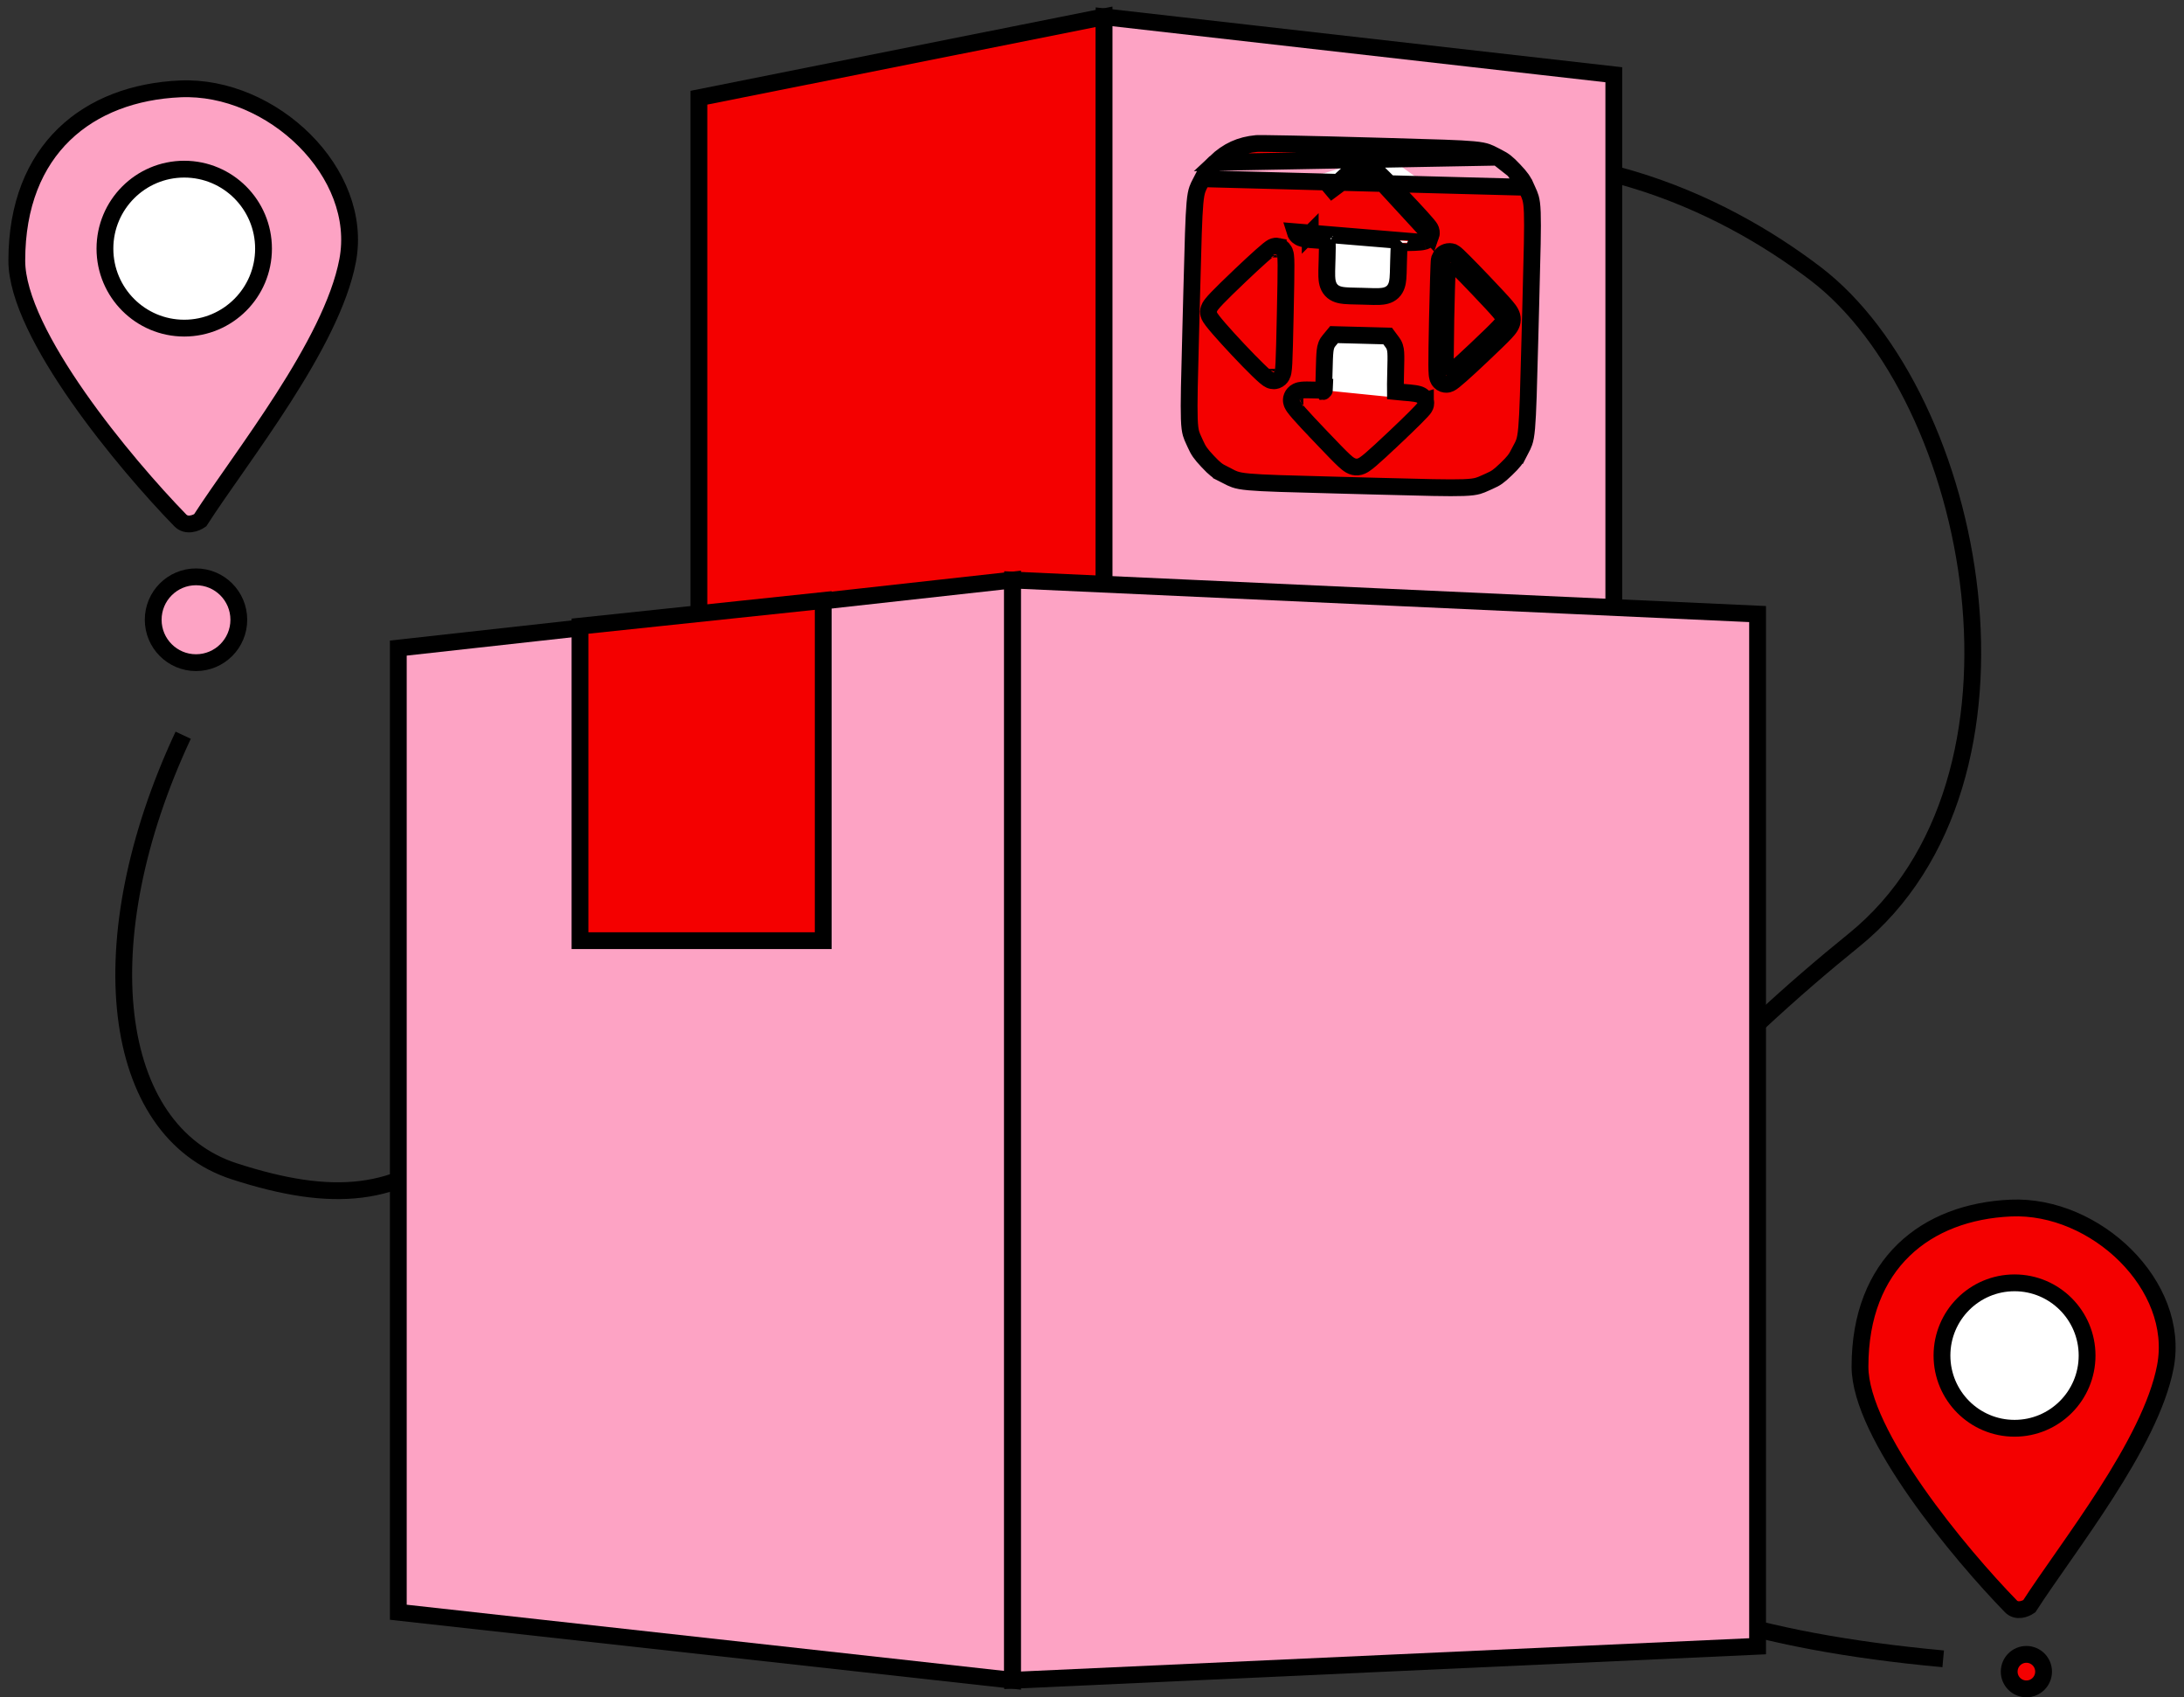 <svg width="130" height="101" viewBox="0 0 130 101" fill="none" xmlns="http://www.w3.org/2000/svg">
<rect x="0" y="0" width="130" height="101" fill="#333333" stroke="none"/>
<path d="M10.904 43.75C5.189 55.964 6.53 67.305 13.951 69.704C25.76 73.521 29.19 68.177 40.618 48.712C70.502 -2.191 96.999 7.872 108.047 16.269C117.688 23.596 122.142 46.422 110.332 55.964C96.345 67.266 69.951 94.513 115.666 98.712" stroke="black"/>
<path d="M41.601 38.786V5.814L65.718 1V36.075L41.601 38.786Z" fill="#F40000" stroke="black"/>
<path d="M65.719 36.855V1L96.06 4.448V36.855H65.719Z" fill="#FDA3C4" stroke="black"/>
<path d="M23.709 95.94V38.566L60.274 34.516V99.99L23.709 95.94Z" fill="#FDA3C4" stroke="black"/>
<path d="M104.618 97.965L60.274 99.99V34.516L104.618 36.541V97.965Z" fill="#FDA3C4" stroke="black"/>
<path d="M34.524 55.976V37.261L49.001 35.734V55.976H34.524Z" fill="#F40000" stroke="black"/>
<path d="M1 15.511C1 19.884 7.485 27.634 10.727 30.962C11.107 31.357 11.677 31.127 11.914 30.962C14.366 27.159 19.743 20.503 20.692 15.511C21.686 10.281 16.184 5.051 10.727 5.289C5.271 5.527 1 8.855 1 15.511Z" fill="#FDA3C4" stroke="black"/>
<path d="M15.686 14.796C15.686 17.409 13.572 19.526 10.966 19.526C8.36 19.526 6.246 17.409 6.246 14.796C6.246 12.183 8.36 10.066 10.966 10.066C13.572 10.066 15.686 12.183 15.686 14.796Z" fill="white" stroke="black"/>
<path d="M110.714 81.323C110.714 85.361 116.701 92.514 119.694 95.586C120.044 95.951 120.57 95.738 120.789 95.586C123.052 92.075 128.016 85.931 128.892 81.323C129.81 76.496 124.731 71.669 119.694 71.888C114.656 72.108 110.714 75.179 110.714 81.323Z" fill="#F40000" stroke="black"/>
<path d="M124.231 80.665C124.231 83.056 122.297 84.993 119.913 84.993C117.529 84.993 115.594 83.056 115.594 80.665C115.594 78.274 117.529 76.338 119.913 76.338C122.297 76.338 124.231 78.274 124.231 80.665Z" fill="white" stroke="black"/>
<path d="M14.215 36.88C14.215 38.291 13.073 39.433 11.667 39.433C10.261 39.433 9.119 38.291 9.119 36.88C9.119 35.468 10.261 34.326 11.667 34.326C13.073 34.326 14.215 35.468 14.215 36.88Z" fill="#FDA3C4" stroke="black"/>
<path d="M71.753 23.761L72.127 12.358L82.426 9.203L90.575 15.062L90.392 20.647L82.957 28.323L77.895 27.224L71.753 23.761Z" fill="white"/>
<path d="M71.577 10.636L71.577 10.636C71.535 10.718 71.499 10.787 71.467 10.847C71.377 11.019 71.323 11.124 71.275 11.259C71.215 11.428 71.166 11.652 71.126 12.105C71.053 12.918 71.016 14.348 70.94 17.258C70.93 17.642 70.92 18.052 70.908 18.49C70.898 18.857 70.889 19.205 70.881 19.535C70.8 22.576 70.761 24.07 70.792 24.921C70.808 25.386 70.846 25.622 70.896 25.799C70.938 25.946 70.99 26.059 71.078 26.25C71.102 26.303 71.129 26.361 71.159 26.427L71.159 26.427C71.334 26.817 71.461 27.004 71.881 27.452C72.11 27.695 72.252 27.832 72.384 27.936C72.511 28.036 72.642 28.115 72.859 28.224L72.633 28.67L72.859 28.224C72.933 28.261 72.998 28.294 73.055 28.324C73.24 28.419 73.353 28.477 73.498 28.527C73.674 28.588 73.906 28.638 74.363 28.679C75.192 28.754 76.644 28.792 79.602 28.869C79.957 28.878 80.335 28.888 80.736 28.899C81.136 28.91 81.514 28.919 81.869 28.929C84.827 29.008 86.279 29.046 87.111 29.015C87.569 28.998 87.804 28.961 87.983 28.909C88.13 28.867 88.246 28.815 88.436 28.729C88.495 28.703 88.561 28.673 88.637 28.639C88.859 28.542 88.994 28.47 89.126 28.377C89.263 28.28 89.413 28.151 89.653 27.92C90.096 27.495 90.233 27.315 90.429 26.935L90.873 27.164L90.429 26.935C90.462 26.871 90.492 26.814 90.518 26.763C90.616 26.577 90.674 26.466 90.724 26.321C90.784 26.148 90.833 25.914 90.874 25.453C90.949 24.608 90.988 23.119 91.067 20.088C91.075 19.762 91.084 19.418 91.094 19.055C91.103 18.689 91.113 18.341 91.121 18.012C91.201 14.987 91.24 13.501 91.209 12.654C91.192 12.192 91.155 11.955 91.104 11.778C91.062 11.63 91.01 11.516 90.922 11.323C90.897 11.271 90.871 11.212 90.841 11.145L71.577 10.636ZM71.577 10.636C71.778 10.242 71.897 10.085 72.347 9.661L71.577 10.636ZM89.141 9.353L89.141 9.353C89.065 9.315 89 9.281 88.943 9.251C88.765 9.159 88.656 9.102 88.518 9.054C88.35 8.994 88.128 8.945 87.691 8.904C86.897 8.83 85.51 8.791 82.683 8.712C82.333 8.702 81.96 8.692 81.564 8.681C79.811 8.631 78.168 8.591 76.933 8.566C76.314 8.553 75.799 8.545 75.424 8.541C75.236 8.539 75.085 8.538 74.973 8.538C74.918 8.538 74.874 8.539 74.841 8.539C74.816 8.54 74.803 8.54 74.799 8.541C74.797 8.541 74.796 8.541 74.798 8.541C73.824 8.632 73.081 8.969 72.347 9.661L89.141 9.353ZM89.141 9.353C89.533 9.553 89.692 9.672 90.119 10.123M89.141 9.353L90.119 10.123M81.282 9.791L81.282 9.791C81.454 9.814 81.594 9.906 81.683 9.972C81.786 10.048 81.906 10.153 82.049 10.289C82.337 10.561 82.769 11.004 83.433 11.699C83.891 12.178 84.305 12.623 84.604 12.955C84.753 13.12 84.877 13.261 84.964 13.365C85.007 13.416 85.046 13.465 85.076 13.507C85.09 13.526 85.111 13.556 85.13 13.589C85.139 13.605 85.156 13.637 85.171 13.68C85.179 13.702 85.19 13.739 85.196 13.787C85.202 13.83 85.207 13.918 85.171 14.02L81.282 9.791ZM81.282 9.791C81.129 9.771 80.984 9.797 80.834 9.872C80.713 9.933 80.588 10.027 80.452 10.141C80.173 10.374 79.719 10.798 78.93 11.544L81.282 9.791ZM85.909 22.84C86.054 22.892 86.177 22.863 86.209 22.855C86.256 22.843 86.293 22.826 86.312 22.817C86.353 22.798 86.387 22.776 86.408 22.762C86.453 22.732 86.504 22.694 86.553 22.654C86.656 22.573 86.791 22.457 86.951 22.316C87.271 22.034 87.703 21.636 88.187 21.177C88.928 20.475 89.36 20.06 89.606 19.796C89.827 19.559 90.016 19.334 90.023 19.027C90.032 18.72 89.856 18.486 89.648 18.238C89.417 17.963 89.009 17.527 88.31 16.791C87.873 16.331 87.465 15.911 87.16 15.605C87.008 15.452 86.879 15.325 86.783 15.235C86.736 15.191 86.692 15.151 86.655 15.12C86.638 15.105 86.614 15.086 86.588 15.068C86.576 15.059 86.554 15.044 86.525 15.028C86.525 15.028 86.525 15.028 86.524 15.028C86.512 15.021 86.421 14.97 86.296 14.967C86.143 14.963 86.016 15.02 85.931 15.078C85.845 15.138 85.757 15.23 85.705 15.356L85.705 15.357C85.687 15.4 85.679 15.436 85.677 15.446L85.677 15.446C85.674 15.462 85.672 15.475 85.671 15.483C85.668 15.499 85.666 15.514 85.665 15.525C85.663 15.547 85.661 15.574 85.66 15.601C85.656 15.656 85.653 15.731 85.649 15.823C85.641 16.006 85.632 16.263 85.623 16.575C85.603 17.2 85.582 18.049 85.562 18.973C85.534 20.34 85.52 21.187 85.523 21.696C85.524 21.948 85.529 22.132 85.541 22.26C85.546 22.321 85.555 22.393 85.575 22.462C85.584 22.496 85.602 22.553 85.638 22.614C85.672 22.671 85.753 22.783 85.909 22.84ZM85.909 22.84L86.08 22.37M85.909 22.84C85.909 22.84 85.91 22.84 85.91 22.84L86.08 22.37M86.08 22.37C86.049 22.358 86.031 22.234 86.025 21.874L86.062 18.984C86.089 17.724 86.119 16.604 86.142 16.006C86.126 15.991 86.111 15.976 86.097 15.963C86.054 15.923 86.026 15.897 86.009 15.883C86 15.875 86.002 15.878 86.011 15.884C86.015 15.887 86.031 15.898 86.054 15.91L86.054 15.91C86.056 15.912 86.09 15.931 86.144 15.947C86.153 15.704 86.161 15.56 86.167 15.547C86.186 15.502 86.238 15.466 86.283 15.467C86.299 15.467 86.395 15.555 86.551 15.705L86.629 15.738C86.646 15.697 86.653 15.663 86.655 15.655L86.655 15.655C86.658 15.642 86.659 15.633 86.66 15.629C86.661 15.621 86.661 15.618 86.661 15.621C86.66 15.627 86.659 15.64 86.658 15.664C86.656 15.697 86.653 15.744 86.65 15.803C86.96 16.108 87.432 16.593 87.948 17.135C89.355 18.617 89.529 18.824 89.524 19.014C89.519 19.203 89.334 19.401 87.843 20.814C87.313 21.317 86.848 21.743 86.528 22.021C86.531 22.085 86.534 22.134 86.537 22.169C86.539 22.196 86.541 22.207 86.541 22.207C86.541 22.207 86.54 22.203 86.538 22.196C86.536 22.187 86.525 22.149 86.497 22.101C86.492 22.093 86.484 22.081 86.475 22.068C86.245 22.267 86.102 22.378 86.08 22.37ZM76.905 23.604C76.852 23.733 76.864 23.849 76.875 23.907C76.887 23.97 76.907 24.02 76.922 24.052C76.952 24.117 76.99 24.176 77.023 24.223C77.092 24.321 77.193 24.443 77.32 24.589C77.578 24.884 77.988 25.324 78.586 25.95L78.947 25.605L78.586 25.95C79.319 26.719 79.743 27.158 80.006 27.401C80.135 27.52 80.254 27.62 80.371 27.686C80.516 27.768 80.659 27.802 80.812 27.79L80.812 27.79C80.985 27.776 81.128 27.692 81.22 27.631C81.326 27.562 81.45 27.464 81.597 27.338C81.894 27.085 82.34 26.673 83.025 26.027L82.681 25.664L83.025 26.027C83.497 25.582 83.925 25.167 84.235 24.857C84.389 24.703 84.518 24.571 84.608 24.473C84.652 24.426 84.694 24.38 84.726 24.34C84.74 24.322 84.762 24.294 84.783 24.262C84.792 24.247 84.811 24.216 84.829 24.174C84.837 24.154 84.851 24.117 84.859 24.07C84.867 24.028 84.878 23.939 84.846 23.834M76.905 23.604L77.367 23.795L76.905 23.604C76.905 23.604 76.905 23.604 76.905 23.604ZM76.905 23.604C76.959 23.474 77.055 23.364 77.194 23.294C77.303 23.239 77.415 23.221 77.494 23.213C77.653 23.196 77.887 23.199 78.209 23.208C78.294 23.21 78.368 23.212 78.432 23.214C78.585 23.219 78.689 23.223 78.771 23.219M78.771 23.219C78.763 23.277 78.755 23.297 78.756 23.298C78.757 23.298 78.759 23.292 78.766 23.283C78.808 23.224 78.859 23.211 78.859 23.21C78.859 23.21 78.846 23.214 78.811 23.217C78.799 23.218 78.785 23.218 78.771 23.219ZM78.771 23.219C78.776 23.184 78.782 23.137 78.787 23.072C78.799 22.912 78.804 22.708 78.81 22.428C78.813 22.338 78.815 22.239 78.818 22.132C78.834 21.494 78.846 21.117 78.873 20.883C78.887 20.762 78.908 20.645 78.951 20.535C78.999 20.413 79.061 20.33 79.111 20.27C79.111 20.27 79.111 20.27 79.111 20.27L79.253 20.098L79.408 19.911L79.651 19.918L81.003 19.953L82.355 19.989L82.598 19.995L82.743 20.19L82.876 20.369C82.923 20.432 82.98 20.517 83.021 20.64C83.059 20.751 83.074 20.867 83.082 20.987C83.097 21.218 83.089 21.585 83.073 22.201C83.059 22.729 83.056 23.057 83.063 23.262C83.064 23.279 83.065 23.294 83.065 23.308C83.168 23.32 83.324 23.333 83.566 23.349C83.827 23.367 84.048 23.389 84.212 23.414C84.292 23.426 84.374 23.442 84.445 23.463C84.479 23.473 84.531 23.491 84.586 23.52C84.614 23.535 84.656 23.561 84.701 23.601C84.743 23.64 84.811 23.716 84.846 23.834M84.846 23.834L84.368 23.977L84.846 23.833C84.846 23.834 84.846 23.834 84.846 23.834ZM90.119 10.123C90.542 10.569 90.661 10.745 90.841 11.145L90.119 10.123ZM84.512 14.408C84.343 14.425 84.112 14.434 83.832 14.438C83.571 14.441 83.406 14.446 83.297 14.452C83.296 14.465 83.294 14.479 83.293 14.494C83.275 14.696 83.261 15.017 83.248 15.536C83.245 15.642 83.243 15.745 83.24 15.842C83.234 16.132 83.229 16.38 83.211 16.574C83.188 16.819 83.137 17.138 82.898 17.367C82.657 17.599 82.336 17.634 82.091 17.645C81.898 17.653 81.652 17.645 81.366 17.636C81.27 17.633 81.169 17.63 81.064 17.627C80.957 17.624 80.854 17.622 80.756 17.62C80.472 17.614 80.227 17.609 80.036 17.591C79.791 17.567 79.47 17.514 79.242 17.265C79.018 17.02 78.985 16.697 78.975 16.448C78.968 16.251 78.976 16 78.985 15.708C78.988 15.605 78.992 15.498 78.995 15.386C79.008 14.853 79.014 14.54 79.008 14.349C78.872 14.33 78.68 14.312 78.419 14.295C78.093 14.274 77.852 14.253 77.686 14.225C77.606 14.212 77.511 14.192 77.423 14.156C77.354 14.127 77.154 14.032 77.081 13.791C77.081 13.791 77.081 13.791 77.081 13.791L84.512 14.408ZM84.512 14.408C84.594 14.4 84.679 14.389 84.754 14.37M84.512 14.408L84.754 14.37M84.754 14.37C84.789 14.361 84.845 14.345 84.903 14.316M84.754 14.37L84.903 14.316M84.903 14.316L84.903 14.316M84.903 14.316L84.903 14.316M84.903 14.316C84.937 14.299 85.099 14.219 85.17 14.021L84.903 14.316ZM75.988 22.631L75.988 22.631C76.137 22.578 76.236 22.473 76.293 22.368C76.34 22.282 76.361 22.195 76.373 22.135C76.397 22.012 76.411 21.837 76.424 21.598C76.449 21.109 76.47 20.229 76.504 18.654C76.536 17.143 76.551 16.264 76.548 15.762C76.546 15.516 76.54 15.336 76.524 15.212C76.517 15.155 76.504 15.07 76.47 14.986C76.437 14.908 76.335 14.711 76.086 14.657L76.086 14.656C75.955 14.628 75.85 14.66 75.824 14.668C75.782 14.681 75.75 14.696 75.732 14.705C75.695 14.724 75.663 14.745 75.642 14.76C75.597 14.79 75.546 14.83 75.494 14.872C75.389 14.957 75.248 15.078 75.084 15.224C74.753 15.518 74.308 15.93 73.813 16.401L73.813 16.401C73.165 17.019 72.727 17.446 72.449 17.736C72.312 17.879 72.203 18 72.127 18.098C72.089 18.147 72.049 18.202 72.017 18.26C71.992 18.306 71.937 18.413 71.933 18.551C71.93 18.677 71.975 18.775 71.986 18.8L71.987 18.802C72.006 18.843 72.027 18.879 72.045 18.907C72.08 18.964 72.126 19.026 72.174 19.089C72.271 19.215 72.405 19.376 72.559 19.555C72.87 19.914 73.284 20.367 73.7 20.809C74.117 21.252 74.541 21.688 74.874 22.011C75.039 22.172 75.188 22.311 75.304 22.41C75.36 22.459 75.42 22.507 75.476 22.545C75.502 22.563 75.544 22.589 75.594 22.612C75.62 22.623 75.662 22.64 75.716 22.65C75.763 22.66 75.867 22.673 75.988 22.631ZM86.629 15.739C86.625 15.749 86.62 15.759 86.615 15.768C86.593 15.747 86.572 15.726 86.552 15.707L86.629 15.739ZM77.58 24.21C77.58 24.21 77.581 24.21 77.584 24.209C77.582 24.21 77.58 24.21 77.58 24.21ZM83.08 23.457C83.081 23.46 83.081 23.462 83.081 23.462C83.081 23.462 83.081 23.46 83.08 23.457ZM79.194 14.385C79.193 14.385 79.191 14.384 79.186 14.382C79.191 14.384 79.194 14.385 79.194 14.385ZM78.994 14.17C78.994 14.169 78.994 14.17 78.995 14.172L78.994 14.17ZM83.321 14.3C83.321 14.3 83.32 14.301 83.32 14.304C83.32 14.301 83.321 14.3 83.321 14.3ZM77.99 13.891C77.989 13.892 77.989 13.893 77.989 13.893C77.989 13.893 77.989 13.893 77.99 13.892C77.99 13.892 77.99 13.892 77.99 13.891ZM75.529 15.318C75.529 15.318 75.529 15.319 75.53 15.321L75.529 15.318ZM75.389 21.952C75.389 21.952 75.389 21.951 75.39 21.948C75.389 21.951 75.389 21.952 75.389 21.952Z" fill="#F40000" stroke="black"/>
<path d="M121.642 99.474C121.642 100.042 121.183 100.501 120.619 100.501C120.054 100.501 119.595 100.042 119.595 99.474C119.595 98.906 120.054 98.447 120.619 98.447C121.183 98.447 121.642 98.906 121.642 99.474Z" fill="#F40000"/>
<path d="M121.642 99.474C121.642 100.042 121.183 100.501 120.619 100.501C120.054 100.501 119.595 100.042 119.595 99.474C119.595 98.906 120.054 98.447 120.619 98.447C121.183 98.447 121.642 98.906 121.642 99.474Z" fill="#F40000"/>
<path d="M121.642 99.474C121.642 100.042 121.183 100.501 120.619 100.501C120.054 100.501 119.595 100.042 119.595 99.474C119.595 98.906 120.054 98.447 120.619 98.447C121.183 98.447 121.642 98.906 121.642 99.474Z" stroke="black"/>
</svg>
